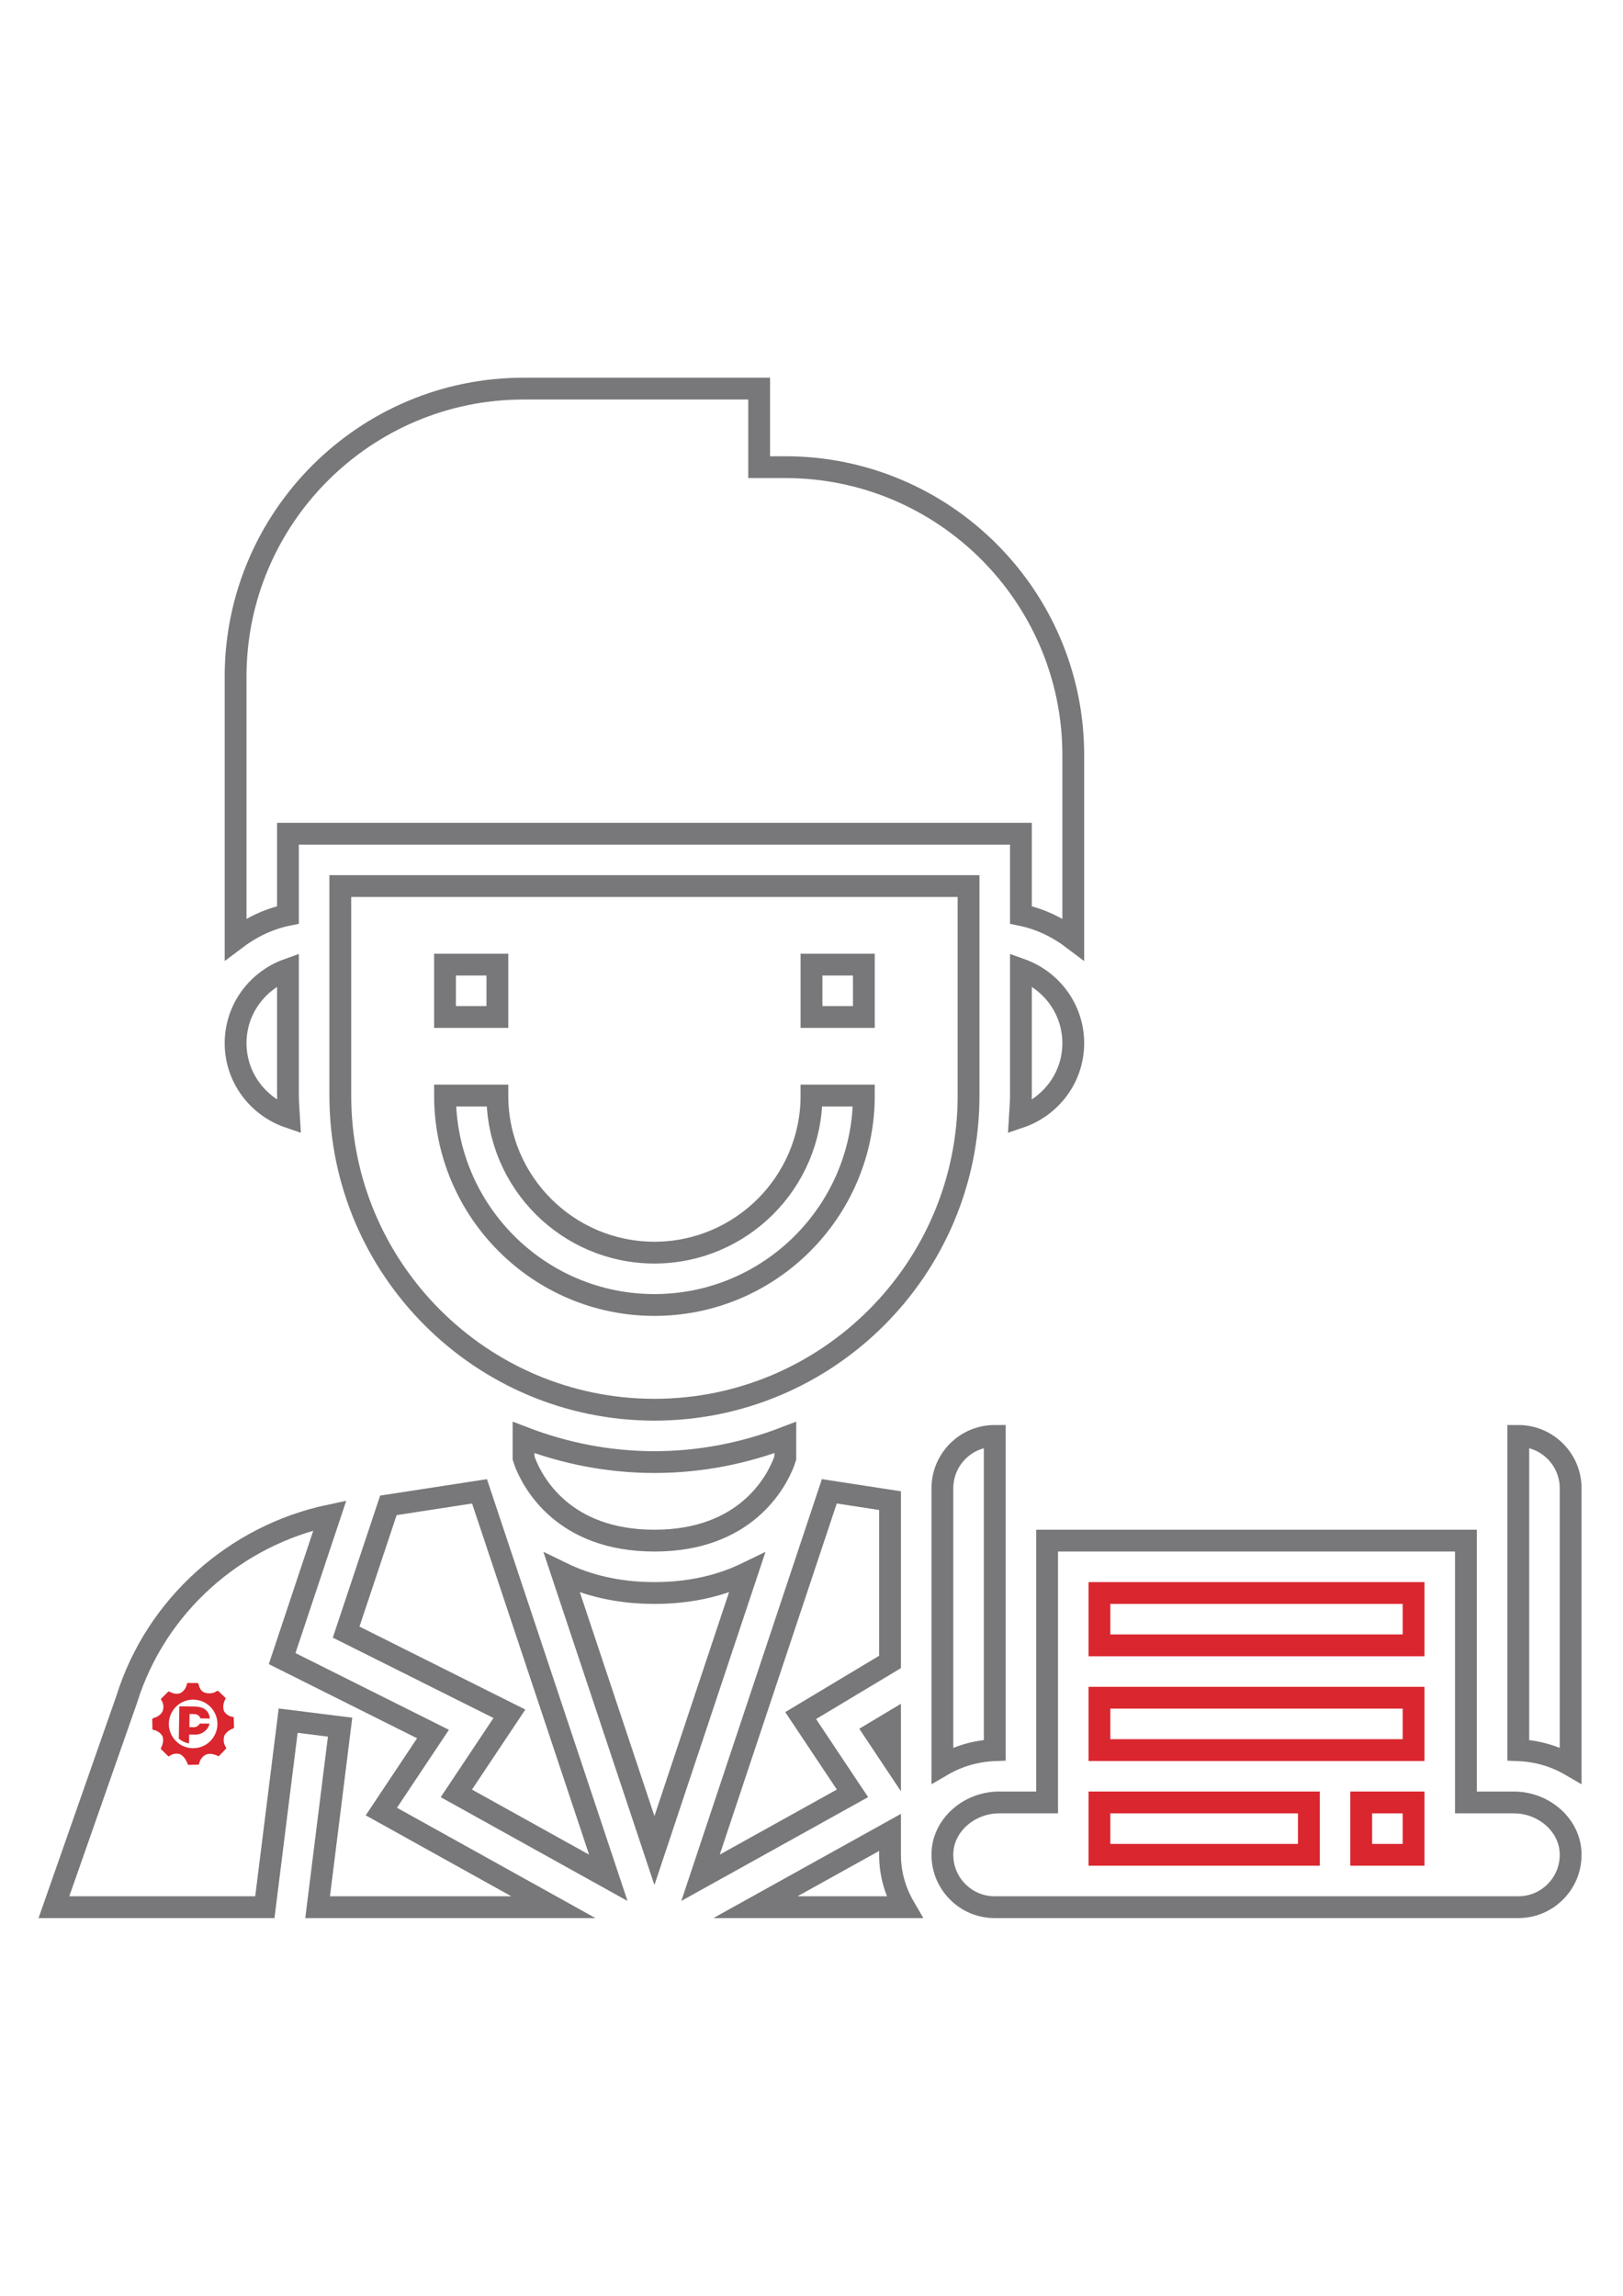 <?xml version="1.0" encoding="utf-8"?>
<!-- Generator: Adobe Illustrator 16.0.0, SVG Export Plug-In . SVG Version: 6.00 Build 0)  -->
<!DOCTYPE svg PUBLIC "-//W3C//DTD SVG 1.1//EN" "http://www.w3.org/Graphics/SVG/1.1/DTD/svg11.dtd">
<svg version="1.1" id="Layer_1" xmlns="http://www.w3.org/2000/svg" xmlns:xlink="http://www.w3.org/1999/xlink" x="0px" y="0px"
	 width="595.281px" height="841.891px" viewBox="0 0 595.281 841.891" enable-background="new 0 0 595.281 841.891"
	 xml:space="preserve">
<g>
	
		<rect x="297.64" y="353.736" fill="none" stroke="#78787B" stroke-width="8" stroke-miterlimit="10" width="19.203" height="19.202"/>
	
		<rect x="163.222" y="353.736" fill="none" stroke="#78787B" stroke-width="8" stroke-miterlimit="10" width="19.203" height="19.202"/>
	<path fill="none" stroke="#78787B" stroke-width="8" stroke-miterlimit="10" d="M316.843,401.743H297.64
		c0,31.771-25.837,57.607-57.608,57.607c-31.771,0-57.607-25.837-57.607-57.607h-19.203c0,42.352,34.459,76.811,76.81,76.811
		C282.384,478.553,316.843,444.094,316.843,401.743z"/>
	<path fill="none" stroke="#78787B" stroke-width="8" stroke-miterlimit="10" d="M345.646,545.762
		c0-10.591,8.613-19.203,19.203-19.203v115.244c-7.01,0.27-13.566,2.257-19.203,5.54V545.762z M126.958,598.511l15.497-46.479
		l33.422-5.146l47.238,141.725l-55.735-30.964l19.462-29.188L126.958,598.511z M326.445,643.667l-5.627-8.449l5.627-3.37V643.667z
		 M326.445,609.457l-32.78,19.664l19.01,28.516L256.94,688.6l47.239-141.725l22.266,3.428V609.457z M240.032,678.615
		l-33.931-101.793c9.131,4.445,20.316,7.346,33.931,7.346s24.8-2.9,33.931-7.336L240.032,678.615z M288.039,534.595l-0.567,1.69
		c-2.852,7.307-14.046,28.679-47.44,28.679c-33.413,0-44.569-21.305-47.44-28.66l-0.566-1.709v-7.45
		c14.93,5.741,31.08,9.016,48.006,9.016c16.927,0,33.077-3.274,48.007-9.016V534.595z M326.445,671.962v8.219
		c-0.01,6.864,1.881,13.403,5.26,19.202h-54.621L326.445,671.962z M374.046,409.702c0.154-2.65,0.404-5.271,0.404-7.959v-46.24
		c11.146,3.975,19.203,14.536,19.203,27.037C393.654,395.184,385.406,405.843,374.046,409.702z M192.026,142.508h86.412v28.804
		h9.602c58.232,0,105.615,47.383,105.615,105.614v67.459c-5.607-4.244-12.07-7.422-19.203-8.872v-29.783H105.614v29.773
		c-7.134,1.46-13.595,4.628-19.203,8.872v-96.253C86.412,189.89,133.794,142.508,192.026,142.508z M86.412,382.54
		c0-12.501,8.056-23.063,19.203-27.037v46.24c0,2.688,0.25,5.309,0.403,7.959C94.659,405.843,86.412,395.184,86.412,382.54z
		 M124.817,401.743v-76.811h230.431v76.811c0,63.531-51.684,115.216-115.215,115.216S124.817,465.274,124.817,401.743z
		 M46.528,623.024c10.677-34.181,39.625-59.97,74.458-67.315l-17.503,52.52l55.332,27.661l-18.943,28.42l63.109,35.073h-86.488
		l8.248-66.019l-19.049-2.381l-8.555,68.399H19.779L46.528,623.024z M570.806,693.391c-3.658,3.86-8.611,5.991-13.932,5.991H403.253
		h-38.404c-5.318,0-10.273-2.131-13.932-5.991c-3.658-3.859-5.52-8.919-5.242-14.258c0.527-10.014,9.861-18.156,20.807-18.156h17.57
		v-96.013h153.621v96.013h17.57c10.945,0,20.277,8.143,20.805,18.156C576.328,684.472,574.474,689.542,570.806,693.391z
		 M576.078,647.353c-5.637-3.283-12.193-5.271-19.203-5.54V526.559c10.592,0,19.203,8.612,19.203,19.203V647.353z"/>
	
		<rect x="403.253" y="584.168" fill="none" stroke="#DA262E" stroke-width="8" stroke-miterlimit="10" width="115.217" height="19.202"/>
	
		<rect x="403.253" y="622.572" fill="none" stroke="#DA262E" stroke-width="8" stroke-miterlimit="10" width="115.217" height="19.203"/>
	
		<rect x="499.267" y="660.977" fill="none" stroke="#DA262E" stroke-width="8" stroke-miterlimit="10" width="19.203" height="19.203"/>
	
		<rect x="403.253" y="660.977" fill="none" stroke="#DA262E" stroke-width="8" stroke-miterlimit="10" width="76.811" height="19.203"/>
</g>
<g id="Слой_2">
	<g id="Layer_1_1_">
		<path fill="#DA262E" d="M85.73,629.996c0.007-0.189-0.129-0.354-0.316-0.381c-1.305-0.169-2.468-0.907-3.178-2.015
			c-0.112-0.144-0.183-0.314-0.203-0.495c-0.495-1.757,0.332-3.494,0.644-4.093c0.109-0.164,0.065-0.386-0.099-0.495l0,0
			l-2.495-2.391c-0.156-0.136-0.388-0.136-0.545,0c-2.014,1.484-4.573,0.539-4.573,0.539c-1.747-0.708-1.93-2.475-2.163-3.163
			c-0.063-0.169-0.212-0.29-0.391-0.316l-3.465-0.029c-0.189-0.008-0.354,0.129-0.381,0.316c-0.23,1.42-1.091,2.659-2.342,3.371
			c-1.752,0.742-3.464-0.179-4.083-0.495c-0.16-0.089-0.358-0.067-0.495,0.054l-2.475,2.445c-0.138,0.146-0.152,0.368-0.035,0.53
			c0.862,1.248,1.034,2.849,0.456,4.251c-0.876,1.713-2.812,2.272-3.465,2.476c-0.169,0.072-0.283,0.232-0.297,0.415l0.079,3.465
			c-0.007,0.189,0.129,0.354,0.316,0.382c1.389,0.226,2.606,1.051,3.331,2.257l0.129,0.307c0.495,1.757-0.332,3.494-0.644,4.094
			c-0.109,0.163-0.065,0.385,0.099,0.494c0,0,0,0,0,0.001l2.476,2.415c0.145,0.138,0.367,0.152,0.529,0.034
			c1.049-0.824,2.427-1.1,3.712-0.742c0.11,0.027,0.215,0.07,0.313,0.129c1.628,0.916,2.475,2.886,2.633,3.534
			c0.066,0.161,0.213,0.276,0.387,0.302l3.464-0.079c0.189,0.007,0.354-0.13,0.382-0.317c0.256-1.444,1.171-2.687,2.475-3.36
			l0.218-0.094c1.781-0.55,3.584,0.292,4.227,0.589c0.164,0.109,0.385,0.065,0.494-0.099c0.001,0,0.001,0,0.001-0.001l2.4-2.514
			c0.138-0.146,0.152-0.368,0.035-0.53c-0.809-1.187-1.057-2.668-0.678-4.054c0.027-0.156,0.088-0.305,0.178-0.436
			c0.725-1.159,1.839-2.023,3.143-2.435c0.162-0.066,0.276-0.214,0.303-0.387L85.73,629.996z M70.678,641.088
			c-4.92-0.085-8.839-4.143-8.753-9.063c0.085-4.92,4.143-8.839,9.063-8.753c4.917,0.085,8.834,4.138,8.753,9.055
			c-0.081,4.92-4.135,8.843-9.055,8.762C70.683,641.089,70.681,641.089,70.678,641.088z"/>
		<path fill="#DA262E" d="M73.292,632.035c-0.108,0.222-0.254,0.422-0.431,0.595c-0.477,0.489-1.133,0.765-1.816,0.762l-1.594-0.024
			l0.079-4.826l1.485,0.024c0.682-0.046,1.355,0.168,1.886,0.6c0.286,0.266,0.487,0.609,0.579,0.989l3.465,0.06
			c-0.044-1.158-0.531-2.255-1.361-3.063c-0.945-0.916-2.356-1.312-4.217-1.347l-5.479-0.094h-0.104l-0.202,11.879
			c1.078,0.896,2.371,1.499,3.751,1.747l0.055-3.262l2.02,0.035c1.464,0.047,2.888-0.487,3.96-1.485
			c0.753-0.677,1.272-1.574,1.485-2.563L73.292,632.035z"/>
	</g>
</g>
</svg>
